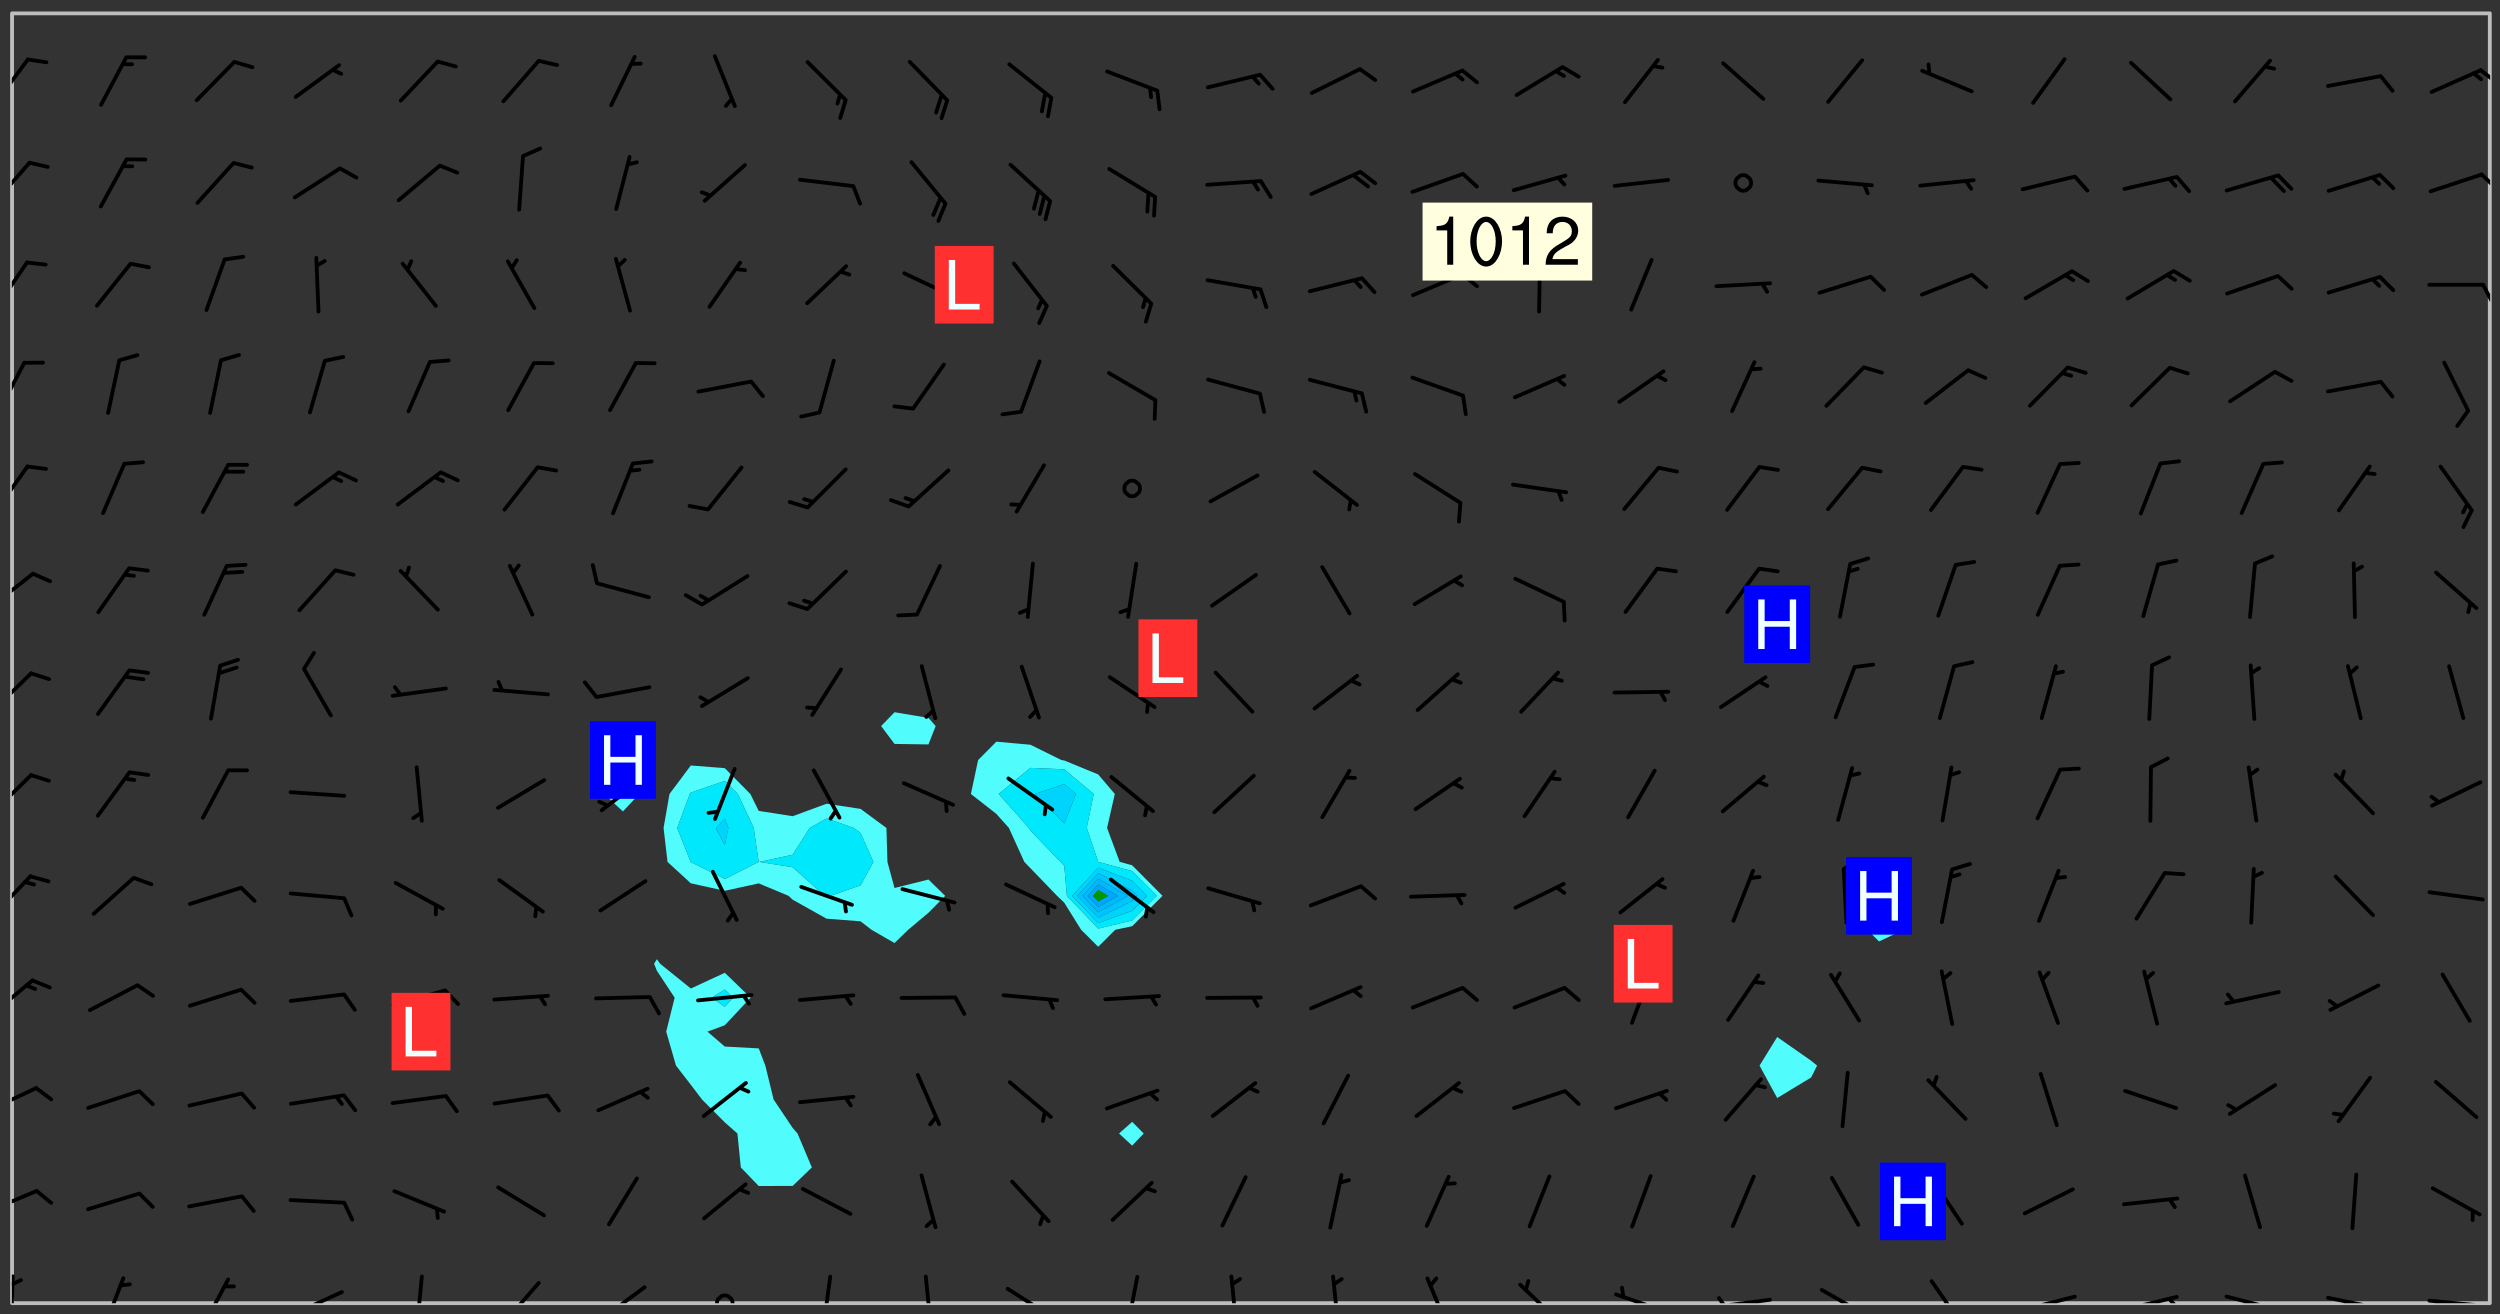 <svg xmlns="http://www.w3.org/2000/svg" role="img" xmlns:xlink="http://www.w3.org/1999/xlink" viewBox="142.45 309.95 326.84 171.84"><rect x="142.45" y="309.95" width="326.84" height="171.84" fill="#333333" stroke="none"/><defs><clipPath id="a"><path d="M144 311.672h1v168.656h-1zm0 0"/></clipPath><clipPath id="b"><path d="M144 311.672h324v168.656H144zm0 0"/></clipPath><clipPath id="c"><path d="M467 311.672h1v168.656h-1zm0 0"/></clipPath><clipPath id="d"><path d="M144 476h1v4.328h-1zm0 0"/></clipPath><clipPath id="e"><path d="M144 477h2v2h-2zm0 0"/></clipPath><clipPath id="f"><path d="M155 476h4v4.328h-4zm0 0"/></clipPath><clipPath id="g"><path d="M168 476h5v4.328h-5zm0 0"/></clipPath><clipPath id="h"><path d="M180 478h8v2.328h-8zm0 0"/></clipPath><clipPath id="i"><path d="M196 476h2v4.328h-2zm0 0"/></clipPath><clipPath id="j"><path d="M208 477h6v3.328h-6zm0 0"/></clipPath><clipPath id="k"><path d="M220 477h7v3.328h-7zm0 0"/></clipPath><clipPath id="l"><path d="M235 479h4v1.328h-4zm0 0"/></clipPath><clipPath id="m"><path d="M249 476h3v4.328h-3zm0 0"/></clipPath><clipPath id="n"><path d="M263 476h2v4.328h-2zm0 0"/></clipPath><clipPath id="o"><path d="M273 478h8v2.328h-8zm0 0"/></clipPath><clipPath id="p"><path d="M289 476h3v4.328h-3zm0 0"/></clipPath><clipPath id="q"><path d="M303 476h2v4.328h-2zm0 0"/></clipPath><clipPath id="r"><path d="M316 476h2v4.328h-2zm0 0"/></clipPath><clipPath id="s"><path d="M328 476h5v4.328h-5zm0 0"/></clipPath><clipPath id="t"><path d="M340 477h7v3.328h-7zm0 0"/></clipPath><clipPath id="u"><path d="M353 478h8v2.328h-8zm0 0"/></clipPath><clipPath id="v"><path d="M366 479h9v1.328h-9zm0 0"/></clipPath><clipPath id="w"><path d="M366 479h3v1.328h-3zm0 0"/></clipPath><clipPath id="x"><path d="M380 478h7v2.328h-7zm0 0"/></clipPath><clipPath id="y"><path d="M394 477h6v3.328h-6zm0 0"/></clipPath><clipPath id="z"><path d="M406 479h8v1.328h-8zm0 0"/></clipPath><clipPath id="A"><path d="M419 479h9v1.328h-9zm0 0"/></clipPath><clipPath id="B"><path d="M425 479h3v1.328h-3zm0 0"/></clipPath><clipPath id="C"><path d="M433 479h8v1.328h-8zm0 0"/></clipPath><clipPath id="D"><path d="M446 479h8v1.328h-8zm0 0"/></clipPath><clipPath id="E"><path d="M459 479h9v1.328h-9zm0 0"/></clipPath><clipPath id="F"><path d="M144 465h4v4h-4zm0 0"/></clipPath><clipPath id="G"><path d="M144 451h4v5h-4zm0 0"/></clipPath><clipPath id="H"><path d="M144 437h3v6h-3zm0 0"/></clipPath><clipPath id="I"><path d="M144 424h3v6h-3zm0 0"/></clipPath><clipPath id="J"><path d="M144 411h3v6h-3zm0 0"/></clipPath><clipPath id="K"><path d="M144 397h3v7h-3zm0 0"/></clipPath><clipPath id="L"><path d="M144 384h4v6h-4zm0 0"/></clipPath><clipPath id="M"><path d="M144 370h3v7h-3zm0 0"/></clipPath><clipPath id="N"><path d="M144 357h2v7h-2zm0 0"/></clipPath><clipPath id="O"><path d="M144 344h3v7h-3zm0 0"/></clipPath><clipPath id="P"><path d="M466 346h2v4h-2zm0 0"/></clipPath><clipPath id="Q"><path d="M144 330h3v7h-3zm0 0"/></clipPath><clipPath id="R"><path d="M466 332h2v3h-2zm0 0"/></clipPath><clipPath id="S"><path d="M144 317h3v7h-3zm0 0"/></clipPath><clipPath id="T"><path d="M466 318h2v3h-2zm0 0"/></clipPath><g id="U" clip-path="url(#clip1)"><path fill="#fff" fill-opacity="0" fill-rule="evenodd" d="M0 0h1000v1000H0zm0 0"/><path fill="#d3d3d3" fill-opacity="0" fill-rule="evenodd" d="M162.152 355.867l-.234.293.059.234.117.172.176.234.293.348.113.059.117-.172.059-.234.176-.176.465-.176h.699l.234.293.289.816.059.176.176.23.352.234.699.699.172.176.234.348.234.41.289.582.41.465.23.234.234.176.117.23.176.293.172 1.164v.234l.059.289.059.117.117.117.348.41.117.172.176.176.176.234.117.172.172.352.059.234.234.406.234-.059-.176.176-.059.93h-.582l-.234-.113-.348.113-.117.117-.059.293-.059.176-.117.172-.465.293-.059.234-.059.113v.645l.059.172v.41l.059.059v.406l.059.406.117.176.059.059.23.641-.059.293v.699l-.059.582v.234l-.059.23-.055.352v1.922l.055.117h.426l-.367.117-.023.352.891 1.168 1.742.539 1.34.359v.539l.09.809.535.715 1.52.27.891-.086.09 1.164.535.18 1.16-.18 2.055-.984 1.16-.363 1.879-.176 1.695-.18-.18.719-1.516.086-1.25.09-.805.27-1.074.809.27.719.535.898-.18.625-.266.809.266 1.078.625.898.805.18 1.25-.18-.266.723.098.504.055.293v.172l.059.293v.406l.176.117.352.117h.406l.293-.176.113-.117.059-.117.117-.23.059-.176.352-.465.23-.176.176-.059.176.059.059.176.117.988.055.469.059.172.117.234.176.059.816.059h.289l.117.234.059.406.059.352v1.105l.117.293.117.348.289.699.176.352.582.754.352.176.172.059.469.234.641.465.348.234.293.176.293.055.23.062.816.348.293.176.113.172.352.352.117.176.523.641v.289l.059.352v.348l.059.352.059.289.117.059.172.059h.176l.582.234.176.117.176.289.176.234.113.234.293.23.117.117v.41l.059.055.289.234.234.117.059.117.117.172.059.117.23.234.059.176.234.059.117.059-.117.113-.059.117v.117l-.117.293-.117.289v.582l.176.117.117.059.059.117.117.117.113.059.176.348.059.352.059.406v.176l-.059.176-.117.699v.172l.117.176.293.293h.406l.176.117.117.172.117.293v.234h-.527l-.23-.234h-.234l-.176.059-.059.699.059.348.117.176.176.41.117.23.289.469.176.055h.523l.234.059.758.641.059.293v.234l.059.059.23.348v.352l-.117.172v.293l.293.289.293.176.172.059.293.176.293.117.582.406.289.234.293.176.219.16.016.012.23.176.641.523.176.234.117.176.176.176.113.172v.641l.117.176.469.117.582.117.234.059.23.113.293.117.113.059.586.352.289.172.176.062.176.055.176.059.699.352.289.176.234.055.289.176.234.117.641.406.293.117.172.059.234.059.41.059.23.059.234.117.059.172-.41.176.469.059.059.293.113.234.176.055.234.059.176.059.406.117.641.234.117.172.059.234v.176l-.059.117-.059.406.234.234.117.059.348.117.641.23.176.117.289.117.176.176.234.465.582 1.105.176.176.348.176.176.117.352.117 1.047.523.234.059.465.113.293.059.465.176.758.582.234.234.348.465.176.176.289.234.816.699.293.176.289.289.293.176.293.289.695.641.176.176.293.234.289.234.469.289.641.582.348.234.234.293.348.348.352.465.934.992.348.406.117.176.234.059.113.117.645.176.23.113.234.059.293.176.23.117.934.699.406.406.234.176.406.176.234.117.816.348.348.234.234.117.293.289.23.117.758.352.352.172.23.059.293.117.234.059.871.176h.816l.469.23.172.059.875.699.465.117.293.059.176.059.23.059.469.059.348.059.352.059.406.059h.293l.172.059v.23l.176.176h.293l.348.059.352.059.699.117h.641l.465-.234.293-.176.172-.117.41-.172.289-.176.934-.465.469-.293.523-.293.465-.172.465-.176 1.051-.465.289-.117.41-.117.289-.117.527-.176 1.516-.699.582-.348.289-.059.293-.059.348-.117.875-.23.352-.117h.113l.234-.059.875-.234.234-.059h.812l.352-.059.816-.117.172-.059.352-.055.293-.059.23-.059.816-.176.176-.059h.348l.234-.059.465-.117.758-.172.234-.059h.348l.41-.117.289-.059 1.285-.059h.289l.41-.059.23-.059h.176l.875-.117h.406l.41-.117h.348l.352-.113.871-.059h1.75l1.047.289.41.117.289.117.352.117.289.117 1.051.172.289.059h.293l.293.059.172.059.41.059.172.059.117.059h.117l.117.059.352.059h.113l.41.066 1.922.395 1.926.395 1.52.449 1.695.719 2.145.805 1.605-.719 1.43-.805 1.16-1.078 1.25-.449 3.035-.719 1.875-.359 2.145-1.348 2.234-1.254 2.5-1.258 1.695-.449 1.785-.18 1.16-.27.625.539 1.34-.27.715-.988.984-1.344.445-.18.805-.359 1.875-.539 1.785-.449 1.25-.27 1.16-.09 1.699-.09 1.961-.27 1.25-.09h.539l.625-.09h.891l2.145-.18 2.41-.18 2.59-.09 1.695.18 1.609.09 1.43.359 1.16.719 1.875.988 1.16 1.527.266.715.629.09.355.898.535.539.535 1.527 1.074.359h.535l-.805.535.09 1.707.715 2.695.891.805.895.988.715 1.258 1.785.539 1.52-.18.355 1.344 1.609-.805.98-.539.27.27.316-.215.219-.145.801.449.449-.359h.355l.535-.27.539-.719.535-.27.625-.988 1.16.449.84.371 1.395.617 1.695-.18h1.605l1.785.09.18-1.707.535-1.344.805.27.492.848.402.406-.09.539v.359l.715.449.711-.27h1.43l.359.988.445 1.258.715 1.344 1.25.629 1.695.629.715-.18.18-.539.98-.09.449.359.086 1.258-.266.629-.535.18v.539l.715.984.266.539.984.988.801 1.078-.266.359-.09.898-.625 2.332-.355 2.066-.09 1.793-.18.719-.09.539v1.438l-.98 1.883-.359 1.707-.535.898-.805 1.168-.266.539 2.055 1.254.086.359-.355.539-.09-.18v.809l.09 1.438-.445.715-1.074.094-.266.715.535.898.805.719 1.16.809 1.34.27.445.359-.355.449-1.789-.09-1.25-.449-.715-.719-.625-.09-.176 3.59-.188 1.309h89.359V311.703h-55.27v49.082l.762.125 3.289.543 2.023 2.836v2.754l2.352.332 2.348.332h4.051l-1.379 4.16-2.023.707-2.023.703-.543.344-2.594 1.617-.188.117-2.023-2.078-.73-2.742-2.672-2.078-1.375-3.5-.066-.082-1.957-2.672 2.75-1.418v-49.082H294.422v91.414l.117.031.133.012.074.074.105.047.09.059.086.059.09.059.297.297.059.09.031.117.027.117.016.137-.031.117-.059.09-.059.086-.043.105-.047.102-.027.121v.145l.176.27.148.148.074.086.074.074.043.105.062.09.059.086.043.105.059.09.047.102.043.105.059.086.117.18.074.074.062.086.059.09.043.105.059.09.059.086.062.09.059.09.043.102.117.18.074.074.059.086.074.074.09.059.105.047h.148l.133-.016.133.016.102-.047.074-.074.047-.102-.016-.133v-.148l-.047-.105-.027-.117-.047-.102-.027-.121-.043-.102-.062-.09-.043-.102-.043-.105-.031-.117-.016-.133-.012-.137.086-.059.059-.086.121-.031.043.105.016.133v.117l.059.102.059.09.09.059.148.148.059.09.043.105-.012.102.086.059.105.047.086.059.09.059.074.074-.117.027-.105.047-.086.059-.074.074-.059.09-.062.086-.027.121-.047.102-.043.105-.031.117-.012.133-.016.133v.148l.027.117.047.105.043.102.059.09.074.074.09.059.074.074.09.059.059.09.043.105.047.102.117.031.133.016h.148l.117-.031.105.043.043.105.047.102.027.121L299.5 410l.027.117.031.121.027.117.105.043.102.047.133-.016.148.148.062.086.074.074.07.074.09.062.105.043.102.043.117.031.137.016.117-.031.074-.074.027-.117-.012-.133-.031-.121-.027-.117.043-.105h.117l.09.062.117.027h.148l.133.016h.148l.133.016.133-.016h.148l.133-.016.133-.012.137.012.117-.027.133-.016.191-.059-.059.176-.016.133-.027.121-.016.133-.059.086-.133.016-.105.047-.105.043-.117.031-.117.027-.266.031h-.148l-.133.016-.074.074.059.086.148.148.117.18.074.07.09.062.09.059.086.059.09.059.102.043.105.062.105.043.086.059.105.047.102.043.18.117.059.09-.043.102-.047.105.016.133.223.223.059.09.043.102.031.121.043.102.016.133.031.117.012.137.031.117.148.148.102.043.105.043.117.031.133.016.137.016h.117l.117-.031.09-.059.043-.105.047-.102.043-.105.031-.117.012-.133v-.148l-.012-.133-.016-.133-.031-.117-.043-.105-.047-.105-.043-.102-.043-.105-.016-.133.016-.133.027-.117.031-.117.027-.121.047-.102.09-.059.086-.062.074-.074.09-.059.223-.223.059-.086.074-.074.117-.18.059-.086v-.148l-.074-.074-.102-.047-.105-.043-.102-.043-.059-.09-.047-.105-.027-.117.09-.059.117-.031.102-.043.18-.117.148-.148.012-.133-.012-.105-.09-.059-.133.016h-.148l-.133.016-.133-.016-.121-.031-.086-.059-.074-.074-.059-.09-.062-.086-.117-.18-.059-.086.031-.121.086-.059.121-.031.059-.086v-.121l-.031-.117-.059-.09-.059-.086-.047-.105-.027-.117-.016-.133.059-.09.074-.074.09-.059.117-.18.074-.074.059-.086.148-.148.121-.031.133-.016.133.016.074.074.043.105.016.133-.031.117-.117.031-.133.012-.148.148-.043.105-.047.102-.027.121-.031.117v.148l.031.117.043.105.059.09.074.07.074.074.117.031.121.027.117-.027.133-.016h.117l.09.059.074.074.047.105.059.086.102.047.133.016.105.043.086.059-.012.105-.074.074-.18.117-.059.09-.09.059-.07.074-.074.074-.062.09-.027.117-.016.133.016.133-.016.133v.148l.016.133.027.117.031.121.074.074.09.059.086.059.09.059.117.031v.086l-.102.047-.09.059-.266.031-.117.027h-.148l-.105.043-.102.047-.059.09-.062.234-.012.133-.031.121-.016.133v.293l-.012.133.012.137.016.133.133.016.133.012.121.031.086.059.074.074.047.105.043.102.016.133v.445l-.016.133v.445l.031.266.027.117.016.133.031.117.086.211.031.266v.148l-.031.117-.027.117-.031.121-.027.117-.031.117-.031.121-.012.133-.016.133.09.059.117-.031.102.016.047.105-.031.266v.441l-.043.105-.047.105-.043.102-.043.105-.059.086-.031.121-.043.117-.031.117-.016.133.016.133.059.09.105.047.086.059.059.086-.012.137-.031.117-.043.102v.445l-.016.133v.148l-.031.117-.043.105-.027.117-.047.105-.043.102-.031.121-.027.117-.031.133-.031.117-.027.117-.043.105-.031.117-.031.121-.012.133-.016.133v.297l.027.117v.148l.047.398.027.117.059.09.121.031h.148l.133-.016.059.09v.117l-.059.09-.09.059-.102.043-.105.047-.09.059-.086.059-.137.016-.117-.031-.133-.016-.102.047-.062.086-.012.137-.016.133-.031.117-.027.117-.016.133-.031.121v.297l.016.133.031.117v.148l.012.133v.148l-.027.117-.047.102-.027.121-.031.117-.059.09-.074.074-.102.043-.105.047-.117.027-.121.031-.102-.047.059-.086.105-.047.027-.117.031-.117.027-.121.031-.117v-.148l.016-.133-.031-.117-.043-.105-.105.016-.074.074-.102.043-.09.062-.074.074-.043.102-.016.133-.031.117L304.25 426l-.031.117-.027.117-.031.121-.027.117-.031.117-.043.105-.09.059h-.09l-.117-.031-.031-.086.016-.137-.031-.117v-.148l-.012-.133v-.148l-.062-.234-.027-.121-.043-.102-.047-.105-.059-.086-.059-.09-.043-.105-.062-.086-.148-.148-.07-.074-.105-.047-.105-.043-.102-.043-.297-.297-.09-.074-.086-.059-.105-.043-.09-.062-.086-.059-.105-.043-.09-.059-.086-.062-.074-.07-.105-.047-.086-.059-.105-.043-.09-.062-.102-.043-.105-.043-.086-.059-.105-.047-.105-.043-.102-.047-.09-.059-.102-.043-.105-.043-.09-.062-.117-.027-.133-.016-.133.016H299.75l-.133.016-.117-.031-.09-.059-.074-.074-.09-.059-.102-.047h-.148l-.121-.027-.102-.043-.074-.074-.117-.18-.09-.059-.102-.043-.09-.062-.105-.043-.09-.059-.086-.059-.105-.047-.059-.086-.059-.09-.043-.105-.047-.102-.074-.074-.086-.059-.074-.074-.09-.059-.223-.223-.043-.105-.031-.266.105-.043h.145l.105.043.074.074.09.059.086.059.105.047.09.059.148.148.07.074.148.148.062.086.074.074.086.059.074.074.09.062.09.059.086.059.27.176.102.047.105.043.102.043.047-.074.059-.086.074-.074.07-.074.105.043.074.074.059.09.043.102.047.105.043.105.121.027.117-.027.074-.09.043-.105.059-.09.074-.074.105-.043.117-.027.133.012.09.059.148.148.059.09.043.105.047.102.043.105.043.102.105.047.105.043.133.016.086-.059.059-.09.074-.074.105-.043.117.027.105.047.102.043.105.043.102.047.18.117v.117l-.016.133.016.133.016.137.059.086.102.047.121.027.117.031h.148l.117-.031.059-.09.18-.117.059-.09.074-.074.059-.086.117-.18.18-.117.117.031.09.059.043.074-.016.133v.117l.09.059h.148l.133-.016.133-.012.266-.031.105-.043.117-.031.121-.027.074-.074.07-.074.062-.09-.016-.105-.047-.102-.102-.043-.105-.016-.117.027-.266.031h-.148l-.074-.074-.09-.059-.117-.031-.117-.027-.133-.016h-.148l-.133.016h-.297l-.105-.047-.148-.148-.043-.102-.059-.09.223-.223.086-.059.105-.043.117-.031.133-.016.133.016.137.016.102.043.133-.012.09-.062.102-.043.062-.09-.047-.102-.09-.059-.117-.031-.102-.043-.059-.09-.062-.09v-.117l.016-.133.105-.047.074-.07v-.121l-.09-.059-.031-.117.09-.059.074-.074.043-.105.059-.09.047-.102.016-.133v-.148l-.047-.105-.043-.102-.09-.059-.133-.016-.102-.043-.137-.016-.117-.031h-.445l-.133-.016-.133-.012-.133-.016-.117-.031h-.148l-.133-.016-.133-.012-.266-.031-.121-.043-.086-.059-.074-.074v-.148l.012-.133.105-.047.102-.043.133-.016h.152l.133-.016h.293l.121.031.102.043.09.059.234.062.121-.047.09-.059.102-.043.133-.016.105.043.102.047.133.012.121-.027h.145l.121-.031.117-.027.105-.047.074-.074.086-.059.148-.148.059-.086.047-.105.027-.117.016-.105-.102-.043-.09-.059-.117-.031-.105-.043-.09-.062-.074-.086-.074-.074-.102-.043-.105-.047-.102-.043-.059-.09-.047-.102-.086-.211-.062-.086-.059-.09-.074-.074-.086-.059h-.27l-.117.031-.09.059-.102.043-.133.016-.105-.016-.027-.117-.062-.09-.117-.031-.102-.043-.148-.148-.031-.117-.016-.105.074-.074.18-.117.117-.027.117-.031.137.016.102.043.105.043.102.047.105.043.117.031.133.016.117.027.133.016.105-.016.09-.059-.074-.074-.105-.043-.074-.074-.074-.09-.148-.148-.086-.059-.09-.059-.074-.074-.09-.059-.102-.047-.121-.027-.102-.047-.105-.043-.117-.031-.102-.043-.121-.031h-.148l-.117.031-.105.043-.086.062-.18.117-.086.059-.09.059-.105.047-.086.059-.105.043-.102.043-.105.047-.074.074-.059.09-.059.086-.047.105-.059.086-.074.074-.133-.012-.117-.031h-.117l-.074.074-.09.059-.074.074-.09.059-.086.059-.105.047-.102.043-.137.016-.102-.043-.148-.148-.105-.047h-.086l-.105.047-.102.043-.121.031-.117-.031-.074-.074v-.117l.031-.121.074-.07.059-.09.074-.074.117-.031.105-.043h.293l.133-.016.137-.016.102-.043.09-.059.102-.047.09-.059.133-.012.09.059.133.012.09-.059.086-.059.105-.043.09-.059.086-.062.09-.059.148-.148.059-.086.059-.09.105-.043.133-.016.117.027.121.031.059-.059.059-.09.031-.266.027-.117.105.012.133.016.102-.043.09-.059.059-.09.074-.074.059-.09.047-.102.012-.133-.012-.133-.047-.105-.148-.148-.059-.09-.059-.086-.043-.105v-.445l.016-.133v-.148l.012-.133-.059-.059-.09.059-.102-.043-.18-.117-.086-.059-.062-.09-.059-.09-.074-.074-.086-.059-.121.031-.102.012-.105.047-.086.059-.105.043-.148.148-.09.059-.086.059-.09.062-.105.043-.133.016v-.121l.105-.043.117-.031.074-.07.043-.105v-.148l-.027-.117-.148-.148-.133-.016h-.148l-.117.031-.105.043-.102.043-.09.062-.117.027-.074-.074.012-.133-.043-.102-.043-.105-.09-.059-.117.027-.121.031-.117.031-.102.043-.121.031-.102.043-.105.043-.09.059-.102.016v-.117l.016-.133-.059-.09-.074.043-.148.148-.059.09-.074.074-.047.105-.043.102-.074.074-.059.09-.074.074-.059.086-.074.074-.09.062-.074.07-.074.074-.102.016-.133.016-.105-.043v-.121l.148-.148.043-.102.059-.09.047-.102.043-.105.059-.09.031-.117.043-.102.031-.121.027-.117.047-.105.043-.102.043-.105.074-.07.09-.062.09-.059.102-.043h.297l.266-.031.105-.043-.074-.074-.117-.031-.105-.043-.09-.059-.102-.047-.09-.059-.102-.043-.105-.043-.09-.062-.086-.059-.105-.043-.102-.043-.121-.031-.117-.031-.102-.043L297.5 410.25l-.102-.043-.09-.059-.043-.105-.016-.133.102-.043.133-.016.137.016.133-.016.102-.043.059-.09.016-.105-.09-.059-.074-.074-.102-.043-.09-.059-.148-.148-.043-.105-.016-.133v-.293l-.059-.09-.09-.059-.074-.074-.043-.105-.031-.117-.059-.09-.074-.074-.117-.027-.074-.074-.09-.059-.09-.062-.086-.059-.074-.074-.059-.086-.047-.105-.086-.059-.148-.148-.195-.059-.133.016-.102.043-.074.074-.047.102-.043.105-.059.09-.059.086-.297.297-.09.059h-.086l-.062-.086-.043-.105.031-.117.059-.09.027-.117-.012-.133-.09-.062-.105.047-.117.027-.117.031-.27.176-.102.047-.117.027-.105.047-.09.059-.102.043-.059-.086-.047-.105.016-.133.047-.105.07-.074.074-.07.059-.09v-.148l-.043-.105h-.238l-.102.047-.031.117-.027.117-.031.121-.074.043-.133.016-.074-.047-.043-.102-.043-.105-.047-.102-.043-.105-.121.031-.102.043-.133.016-.117.031-.105.043-.09.059-.102.047-.121.027-.133.016-.102-.043-.059-.09-.047-.105-.043-.102-.043-.105v-.117l.059-.09.086-.059.18-.117.102-.047.105-.043.105-.059.102-.043.09-.062.102-.043.105-.059.102-.047.09-.059.105-.043.102-.043.09-.062.102-.043.137-.016.117.031.102.043.121.031.102.043.105.047.102.043.105.043.102.047.105.043.102.043.105.047.086.059.105.043.117.031.105.043.102.047.09.059.105.043.102.043.105.047.117.027.102.047.121.027h.148l.086-.059.016-.102.059-.09-.027-.117-.074-.074-.117-.18-.074-.074-.09-.074-.18-.117-.086-.059-.105-.043-.102-.047-.27-.176-.059-.09-.074-.074-.059-.09-.043-.102-.031-.117-.016-.137v-.562l-.012-.133-.016-.133-.031-.117-.016-.133-.012-.133-.031-.121-.223-.223-.059-.086-.016-.105.031-.117.133-.016v-91.414H172.992v1.453l-.059.234-.352 1.051-.172.523-.117.348-.176.41-.117.172-.234.293-.23.059h-.352l-.117.059-.23.406v.293l.117.176.23.23.117.234.641.758.293.465.176.234.23.352.234.348.641.816.176.465.172.41.117.695.176.469.117 1.398.059.465v.875l.117 1.047v4.781l-.059.465-.352 1.281-.176.523-.113.41-.352.93L172.934 336l-.234.582-.117.176-.172.348-.176.406-.352.816-.059.293-.113.293-.117.289-.059.176-.117.875-.059.406-.059.117-.059.176-.059.172-.23.527-.117.172v.234l-.117.234-.059.172-.176.586v.289l-.059.176v.293l-.059.113-.059.527v.172l-.055.234v2.621l-.176.816-.117.176-.176.234-.117.172-.113.234-.586.934-.23.289-.293.465-.176.234-.289.352-.352.699-.113.23-.176.41-.176.23-.406.527-.816.699-.293.172-.289.234-.176.117-.176.176-.523.406-.527.176-.172.176-.234.055-.641.176h-.758m12.211 31.023l-1.074.449.359.895 1.25-.715.445-.539-.98-.09"/><path fill="#d3d3d3" fill-opacity="0" fill-rule="evenodd" d="M201.508 416.598h-.895l.449.629.98.359.805-.09.445-.988-.176.09-.715-.355-.895.355m154.621 59.07l-.059-.523v-.293l.113-.293.059-.23.469-.469h.113l.117-.113.117-.059h.176l.234-.059h.348l.234.059.117.059.23.172.059.176.117.582v.293l-.117.176-.172.289-.176.176-.527.523-.23.234-.117.059h-.176l-.117-.059-.406-.293-.176-.117-.117-.059-.059-.113-.055-.117m6.641-10.957l-.059-.172v-1.109l.059-.172.176-.059.172-.059h.176l.234-.059.117.059.059.699-.059.172-.117.176-.117.059-.234.523-.113.059h-.234l-.059-.117m9.613-14.391l-.117-.176v-.699l.293-.875.117-.172.176-.352.113-.23.117-.293.352-.758.117-.23.172-.234h.176l.117-.059h.641l.117.059.234.234.172.113.352.293.117.117.113.176v.113l.117.059.117.117v.699l-.059.176v.23l-.059.176-.348 1.051-.117.23-.117.234-.117.059-.23.234-.641.289h-.875l-.41-.117-.641-.465"/><path fill="none" stroke="#bebebe" stroke-linecap="round" stroke-linejoin="round" stroke-miterlimit="10" stroke-width=".5" d="M467.957 311.695H144.027v168.625h323.93v-168.625"/><g clip-path="url(#a)"><path fill="#fff" fill-opacity="0" fill-rule="evenodd" d="M144 475.891v4.438h.004H144V311.672h.004H144v164.219"/></g><g clip-path="url(#b)"><path fill="#fff" fill-opacity="0" fill-rule="evenodd" d="M144.004 480.328V311.672h79.887v99.836l-2.473 2.246 2.473 2.281 2.129-2.281-2.129-2.246v-99.836h4.438v123.684l-.371.59.371.91 2.324 3.527-1.105 4.438 1.281 4.441 1.938 2.504 1.469 1.934 2.973 2.984 1.648 1.453.445 4.438 2.344 2.43 4.438-.016 2.508-2.414-1.875-4.438-.633-.723-2.492-3.715-1.082-4.438-.863-2.25-4.438-.238-2.27-1.953 2.27-.836 3.375-3.602-3.375-3.254-4.441 2.059-4.016-3.242-.422-.59v-123.684h4.438v98.352l-2.789 3.73-.773 4.438.516 4.438 3.047 2.797 4.441.98 4.438-.969 3.914 1.633.523.5 4.438 2.484 4.438.34 1.438 1.113 3.004 1.73 1.781-1.73 2.656-2.23 2.184-2.207-2.184-2.137-4.438 1.109-.926-3.414-.133-4.438-3.383-2.492-4.438-.672-4.438 1.629-4.438-.691-1.094-2.211-3.344-3.379-4.441-.352v-98.352h26.633v91.391l-1.754 1.812 1.754 2.332 4.438.066.938-2.398-.938-1.07-4.438-.742v-91.391h13.312v95.242l-2.383 2.402-.945 4.438 3.328 2.602 1.645 1.836 2.012 4.438.785.812 3.5 3.629.938.895 2.207 3.543 2.23 2.223 2.227-2.223 2.211-.469v25.574l-1.715 1.523 1.715 1.59 1.508-1.59-1.508-1.523v-25.574l3.973-3.969-3.973-3.996-1.629-.445-1.648-4.438 1.012-4.438-2.172-2.555-4.438-1.824-.375-.059-4.062-2.004-4.441-.398v-95.242h102.082v133.852l-2.305 3.738 2.305 4.238 4.441-2.688.777-1.551-.777-.633-4.441-3.105V311.672h13.316v118.012l-1.527 1.824 1.527 1.523 3.215-1.523-3.215-1.824V311.672h79.887v168.656H144.004"/></g><path fill="#50fcfc" fill-rule="evenodd" d="M223.891 416.035l-2.473-2.281 2.473-2.246 2.129 2.246-2.129 2.281m4.438 20.82l-.371-.91.371-.59.422.59 4.016 3.242 4.441-2.059v2.184L235.5 440.383l1.707 1.184 1.109-1.184-1.109-1.07v-2.184l3.375 3.254-3.375 3.602-2.27.836 2.27 1.953 4.438.238.863 2.25 1.082 4.438 2.492 3.715.633.723 1.875 4.438-2.508 2.414-4.438.016-2.344-2.43-.445-4.438-1.648-1.453-2.973-2.984-1.469-1.934-1.938-2.504-1.281-4.441 1.105-4.438-2.324-3.527m1.391-14.227l-.516-4.438.773-4.438 2.789-3.73 4.441.352v1.656l-4.441 1.543-.133.18-1.648 4.438 1.758 4.438.023.023 4.441 2.207 4.426-2.23-.641-4.438-2.082-4.438-1.703-1.723V410.375l3.344 3.379 1.094 2.211 4.438.691 4.438-1.629v1.926l-2.211 1.238-2.227 3.504-4.355.934 4.355.703 4.203 3.738.234.145.496-.145 3.941-1.375 1.68-3.066-1.68-3.773-.883-.664-3.555-1.238v-1.926l4.438.672 3.383 2.492.133 4.438.926 3.414 4.438-1.109 2.184 2.137-2.184 2.207-2.656 2.23-1.781 1.73-3.004-1.73-1.438-1.113-4.438-.34-4.438-2.484-.523-.5-3.914-1.633-4.438.969-4.441-.98-3.047-2.797"/><path fill="#00e8fc" fill-rule="evenodd" d="M232.742 422.629l-1.758-4.438 1.648-4.438.133-.18 4.441-1.543v4.945l-1.164 1.215 1.164 2.27.469-2.27-.469-1.215v-4.945l1.703 1.723 2.082 4.438.641 4.438-4.426 2.23-4.441-2.207-.023-.023m4.465 18.938L235.5 440.383l1.707-1.07 1.109 1.07-1.109 1.184"/><path fill="#00d4fc" fill-rule="evenodd" d="M237.207 420.461l-1.164-2.27 1.164-1.215.469 1.215-.469 2.27"/><path fill="#00e8fc" fill-rule="evenodd" d="M246.082 423.332l-4.355-.703 4.355-.934 2.227-3.504 2.211-1.238 3.555 1.238.883.664 1.68 3.773-1.68 3.066-3.941 1.375-.496.145-.234-.145-4.203-3.738"/><path fill="#50fcfc" fill-rule="evenodd" d="M259.398 407.207l-1.754-2.332 1.754-1.812 4.438.742.938 1.07-.938 2.398-4.438-.066m13.312 9.148l-3.328-2.602.945-4.438 2.383-2.402 4.441.398v3.031l-4.137 3.41 3.953 4.438.184.332 3.941 4.105.496.512.344 3.93 4.094 4.277 4.438-1.066 3.215-3.211-3.215-3.234-4.434-1.207-.004-.008-1.504-4.43.91-4.438-3.844-3.223-4.438-.188v-3.031l4.062 2.004.375.059 4.438 1.824 2.172 2.555-1.012 4.438 1.648 4.438 1.629.445 3.973 3.996-3.973 3.969-2.211.469-2.227 2.223-2.23-2.223-2.207-3.543-.938-.895-3.5-3.629-.785-.812-2.012-4.438-1.645-1.836"/><path fill="#00e8fc" fill-rule="evenodd" d="M276.969 418.191l-3.953-4.438 4.137-3.41 4.438.188v1.934l-3.859 1.289 3.859 3.836 1.535-3.836-1.535-1.289v-1.934l3.844 3.223-.91 4.438 1.504 4.43v.746l-3.414 3.703 3.414 3.566 4.438-1.621 1.949-1.945-1.949-1.965-4.438-1.738v-.746l.004.008 4.434 1.207 3.215 3.234-3.215 3.211-4.438 1.066-4.094-4.277-.344-3.93-.496-.512-3.941-4.105-.184-.332"/><path fill="#00d4fc" fill-rule="evenodd" d="M281.59 417.59l-3.859-3.836 3.859-1.289 1.535 1.289-1.535 3.836m4.438 13.047l-3.414-3.566 3.414-3.703v.734l-2.738 2.969 2.738 2.859 4.438-2.176.688-.684-.688-.691-4.438-2.277v-.734l4.438 1.738 1.949 1.965-1.949 1.945-4.438 1.621"/><path fill="#00c4fc" fill-rule="evenodd" d="M286.027 429.93l-2.738-2.859 2.738-2.969v.734l-2.059 2.234 2.059 2.148 3.855-2.148-3.855-2.234v-.734l4.438 2.277.688.691-.688.684-4.438 2.176"/><path fill="#00b8fc" fill-rule="evenodd" d="M286.027 429.219l-2.059-2.148 2.059-2.234v.738l-1.379 1.496 1.379 1.438 2.586-1.438-2.586-1.496v-.738l3.855 2.234-3.855 2.148"/><path fill="#00a8fc" fill-rule="evenodd" d="M286.027 428.508l-1.379-1.438 1.379-1.496v.734l-.699.762.699.73 1.312-.73-1.312-.762v-.734l2.586 1.496-2.586 1.438"/><path fill="#009800" fill-rule="evenodd" d="M286.027 427.801l-.699-.73.699-.762v.738l-.023.023.023.02.039-.02-.039-.023v-.738l1.312.762-1.312.73"/><path fill="#00ac00" fill-rule="evenodd" d="M286.027 427.09l-.023-.02.023-.023.039.023-.039.02"/><path fill="#50fcfc" fill-rule="evenodd" d="M290.465 459.727l-1.715-1.59 1.715-1.523 1.508 1.523-1.508 1.59M374.793 453.5l-2.305-4.238 2.305-3.738 4.441 3.105.777.633-.777 1.551-4.441 2.688m13.316-20.469l-1.527-1.523 1.527-1.824 3.215 1.824-3.215 1.523"/><g clip-path="url(#c)"><path fill="#fff" fill-opacity="0" fill-rule="evenodd" d="M467.996 480.328H468V311.672h-.004H468v168.656h-.004"/></g><g clip-path="url(#d)"><path fill="none" stroke="#000" stroke-linecap="round" stroke-linejoin="round" stroke-miterlimit="10" stroke-width=".5" d="M144.121 476.816l-.242 7.023"/></g><g clip-path="url(#e)"><path fill="none" stroke="#000" stroke-linecap="round" stroke-linejoin="round" stroke-miterlimit="10" stroke-width=".5" d="M144.086 477.84l1.102-.539"/></g><g clip-path="url(#f)"><path fill="none" stroke="#000" stroke-linecap="round" stroke-linejoin="round" stroke-miterlimit="10" stroke-width=".5" d="M158.578 477.051l-2.527 6.555"/></g><path fill="none" stroke="#000" stroke-linecap="round" stroke-linejoin="round" stroke-miterlimit="10" stroke-width=".5" d="M158.211 478.004l1.219-.148"/><g clip-path="url(#g)"><path fill="none" stroke="#000" stroke-linecap="round" stroke-linejoin="round" stroke-miterlimit="10" stroke-width=".5" d="M172.277 477.227l-3.297 6.203"/></g><path fill="none" stroke="#000" stroke-linecap="round" stroke-linejoin="round" stroke-miterlimit="10" stroke-width=".5" d="M171.801 478.129h1.227"/><g clip-path="url(#h)"><path fill="none" stroke="#000" stroke-linecap="round" stroke-linejoin="round" stroke-miterlimit="10" stroke-width=".5" d="M187.145 478.871l-6.398 2.914"/></g><g clip-path="url(#i)"><path fill="none" stroke="#000" stroke-linecap="round" stroke-linejoin="round" stroke-miterlimit="10" stroke-width=".5" d="M196.918 483.824l.688-6.992"/></g><g clip-path="url(#j)"><path fill="none" stroke="#000" stroke-linecap="round" stroke-linejoin="round" stroke-miterlimit="10" stroke-width=".5" d="M208.27 482.98l4.613-5.305"/></g><g clip-path="url(#k)"><path fill="none" stroke="#000" stroke-linecap="round" stroke-linejoin="round" stroke-miterlimit="10" stroke-width=".5" d="M221.062 482.414l5.656-4.172"/></g><g clip-path="url(#l)"><path fill="none" stroke="#000" stroke-linecap="round" stroke-linejoin="round" stroke-miterlimit="10" stroke-width=".5" d="M238.227 480.328l-.02-.199-.059-.191-.094-.176-.457-.379-.191-.059-.199-.02-.199.02-.195.059-.457.379-.094.176-.059.191-.02.199.02.199.059.191.094.18.457.375.195.059.199.02.199-.02.191-.059.457-.375.094-.18.059-.191.02-.199"/></g><g clip-path="url(#m)"><path fill="none" stroke="#000" stroke-linecap="round" stroke-linejoin="round" stroke-miterlimit="10" stroke-width=".5" d="M250.047 483.809l.949-6.961"/></g><g clip-path="url(#n)"><path fill="none" stroke="#000" stroke-linecap="round" stroke-linejoin="round" stroke-miterlimit="10" stroke-width=".5" d="M264.188 483.824l-.707-6.992"/></g><g clip-path="url(#o)"><path fill="none" stroke="#000" stroke-linecap="round" stroke-linejoin="round" stroke-miterlimit="10" stroke-width=".5" d="M280.113 482.219l-5.926-3.777"/></g><g clip-path="url(#p)"><path fill="none" stroke="#000" stroke-linecap="round" stroke-linejoin="round" stroke-miterlimit="10" stroke-width=".5" d="M291.141 476.879l-1.352 6.898"/></g><g clip-path="url(#q)"><path fill="none" stroke="#000" stroke-linecap="round" stroke-linejoin="round" stroke-miterlimit="10" stroke-width=".5" d="M303.438 476.832l.688 6.992"/></g><path fill="none" stroke="#000" stroke-linecap="round" stroke-linejoin="round" stroke-miterlimit="10" stroke-width=".5" d="M303.539 477.848l1.02-.676"/><g clip-path="url(#r)"><path fill="none" stroke="#000" stroke-linecap="round" stroke-linejoin="round" stroke-miterlimit="10" stroke-width=".5" d="M316.73 476.836l.73 6.988"/></g><path fill="none" stroke="#000" stroke-linecap="round" stroke-linejoin="round" stroke-miterlimit="10" stroke-width=".5" d="M316.836 477.852l1.02-.688"/><g clip-path="url(#s)"><path fill="none" stroke="#000" stroke-linecap="round" stroke-linejoin="round" stroke-miterlimit="10" stroke-width=".5" d="M329.059 477.086l2.707 6.484"/></g><path fill="none" stroke="#000" stroke-linecap="round" stroke-linejoin="round" stroke-miterlimit="10" stroke-width=".5" d="M329.453 478.031l.777-.949"/><g clip-path="url(#t)"><path fill="none" stroke="#000" stroke-linecap="round" stroke-linejoin="round" stroke-miterlimit="10" stroke-width=".5" d="M341.188 477.898l5.078 4.859"/></g><path fill="none" stroke="#000" stroke-linecap="round" stroke-linejoin="round" stroke-miterlimit="10" stroke-width=".5" d="M341.926 478.605l.332-1.18"/><g clip-path="url(#u)"><path fill="none" stroke="#000" stroke-linecap="round" stroke-linejoin="round" stroke-miterlimit="10" stroke-width=".5" d="M353.723 479.176l6.637 2.305"/></g><path fill="none" stroke="#000" stroke-linecap="round" stroke-linejoin="round" stroke-miterlimit="10" stroke-width=".5" d="M354.688 479.512l-.188-1.211"/><g clip-path="url(#v)"><path fill="none" stroke="#000" stroke-linecap="round" stroke-linejoin="round" stroke-miterlimit="10" stroke-width=".5" d="M366.871 480.781l6.969-.906"/></g><g clip-path="url(#w)"><path fill="none" stroke="#000" stroke-linecap="round" stroke-linejoin="round" stroke-miterlimit="10" stroke-width=".5" d="M367.887 480.652l-.711-1"/></g><g clip-path="url(#x)"><path fill="none" stroke="#000" stroke-linecap="round" stroke-linejoin="round" stroke-miterlimit="10" stroke-width=".5" d="M380.617 478.59l6.105 3.48"/></g><g clip-path="url(#y)"><path fill="none" stroke="#000" stroke-linecap="round" stroke-linejoin="round" stroke-miterlimit="10" stroke-width=".5" d="M394.98 477.445l4.012 5.77"/></g><g clip-path="url(#z)"><path fill="none" stroke="#000" stroke-linecap="round" stroke-linejoin="round" stroke-miterlimit="10" stroke-width=".5" d="M413.707 479.469l-6.812 1.723"/></g><g clip-path="url(#A)"><path fill="none" stroke="#000" stroke-linecap="round" stroke-linejoin="round" stroke-miterlimit="10" stroke-width=".5" d="M427.031 479.504l-6.832 1.648"/></g><g clip-path="url(#B)"><path fill="none" stroke="#000" stroke-linecap="round" stroke-linejoin="round" stroke-miterlimit="10" stroke-width=".5" d="M426.039 479.746l.812.918"/></g><g clip-path="url(#C)"><path fill="none" stroke="#000" stroke-linecap="round" stroke-linejoin="round" stroke-miterlimit="10" stroke-width=".5" d="M440.332 481.207l-6.805-1.754"/></g><g clip-path="url(#D)"><path fill="none" stroke="#000" stroke-linecap="round" stroke-linejoin="round" stroke-miterlimit="10" stroke-width=".5" d="M453.688 481.035l-6.883-1.414"/></g><g clip-path="url(#E)"><path fill="none" stroke="#000" stroke-linecap="round" stroke-linejoin="round" stroke-miterlimit="10" stroke-width=".5" d="M467.059 480.664l-6.996-.672"/></g><g clip-path="url(#F)"><path fill="none" stroke="#000" stroke-linecap="round" stroke-linejoin="round" stroke-miterlimit="10" stroke-width=".5" d="M147.238 465.652l-6.477 2.723"/></g><path fill="none" stroke="#000" stroke-linecap="round" stroke-linejoin="round" stroke-miterlimit="10" stroke-width=".5" d="M147.238 465.652l1.902 1.551m11.535-1.215l-6.723 2.051m6.723-2.051l1.734 1.738m11.672-1.375l-6.902 1.324m6.902-1.324l1.539 1.914m11.832-1.078l-7.016-.348m7.016.348l1.047 2.219m12.012-1.059l-6.5-2.668m5.555 2.281l.121 1.219m13.887-.336l-5.996-3.66m18.141-1.168l-3.656 5.996m17.859-5.227l-5.434 4.457m4.641-3.809l1.133.473m13.371 2.738l-6.223-3.262m17.34 5.023l-1.828-6.785m1.562 5.797l-.898.84m15.945-.66l-4.762-5.168m4.07 4.414l-.406 1.16m14.582-5.406l-5.102 4.832m4.359-4.129l1.164.391m11.867-1.844l-3.047 6.332m15.57-6.602l-1.465 6.871m1.25-5.871l1.18-.34m13.051-.434l-2.867 6.418m2.449-5.484l1.227-.082m12.367-.91l-2.59 6.535m15.824-6.566l-2.426 6.598m15.898-6.535l-2.742 6.473m12.961-6.297l3.453 6.121m9.637-5.98l3.902 5.84m14.508-4.492l-6.285 3.145m19.949-1.949l-6.984.754m5.969-.645l.688 1.016m11.133 2.625l-1.965-6.746m14.047 6.879l.504-7.012m16.129 5.219l-6.137-3.426m5.246 2.926l-.027 1.227"/><g clip-path="url(#G)"><path fill="none" stroke="#000" stroke-linecap="round" stroke-linejoin="round" stroke-miterlimit="10" stroke-width=".5" d="M147.18 452.203l-6.359 2.992"/></g><path fill="none" stroke="#000" stroke-linecap="round" stroke-linejoin="round" stroke-miterlimit="10" stroke-width=".5" d="M147.18 452.203l1.965 1.469m11.512-1.066l-6.68 2.188m6.68-2.188l1.766 1.703m11.633-1.402l-6.848 1.586m6.848-1.586l1.609 1.852m11.75-1.613l-6.938 1.109m6.938-1.109l1.48 1.957m-2.488-1.797l.738.98m13.598-1.051l-6.965.926m6.965-.926l1.43 1.996m11.879-2.059l-6.949 1.055m6.949-1.055l1.461 1.969m11.598-2.848l-6.438 2.812m5.5-2.406l.961.762m12.836-1.93l-5.527 4.336m4.723-3.707l1.125.5m13.727.684l-6.992.707M253 453.449l.68 1.02m11.555 2.453l-2.797-6.445m2.391 5.508l-.766.961m15.773-.98l-5.371-4.531m4.59 3.871l-.258 1.199m14.984-3.973l-6.629 2.336m5.664-1.996l.902.828m12.84-2.152l-5.555 4.305m4.746-3.68l1.117.504m11.836-2.102l-3.215 6.25m17.699-5.281l-5.551 4.309m4.742-3.68l1.121.504m13.559-.09l-6.664 2.223m6.664-2.223l1.777 1.691m11.531-1.711l-6.652 2.266m5.684-1.938l.895.84m12.371-2.688l-4.613 5.301m3.941-4.527l1.195.273m10.824-1.891l-.68 6.992m11.219-6.027l4.871 5.062m-4.164-4.328l.383-1.164m13.609-.391l2.102 6.703m8.934-4.473l6.66 2.238m7.02.766l5.93-3.77m-5.066 3.223l-1.066-.605m14.418 2.109l4.133-5.684m-3.531 4.859l-1.215-.172m18.645.461l-5.301-4.609"/><g clip-path="url(#H)"><path fill="none" stroke="#000" stroke-linecap="round" stroke-linejoin="round" stroke-miterlimit="10" stroke-width=".5" d="M146.695 438.129l-5.391 4.508"/></g><path fill="none" stroke="#000" stroke-linecap="round" stroke-linejoin="round" stroke-miterlimit="10" stroke-width=".5" d="M146.695 438.129l2.273.926m-3.059-.27l1.137.461m13.383-.492l-6.227 3.258m6.227-3.258l2.023 1.387m11.527-.809l-6.703 2.105m6.703-2.105l1.75 1.719m11.703-1.094l-6.977.852m6.977-.852l1.406 2.012m11.805-2.531l-6.77 1.891m6.77-1.891l1.691 1.777m11.746-1.078l-7.012.496m5.988-.426l.652 1.039m13.691-.949l-7.023.176m7.023-.176l1.207 2.137m12.094-2.402l-6.992.703m5.973-.598l.684 1.02m13.652-1.082l-7 .617m5.984-.527l.668 1.031m13.676-.848l-7.027.07m7.027-.07l1.176 2.156m12.125-1.801l-6.996-.641m5.98.547l.473 1.133m13.867-1.57l-7.016.422m5.996-.359l.641 1.047m13.699-.922l-7.027.051m6.008-.043l.582 1.078m13.473-2.441l-6.465 2.762m5.523-2.359l.957.77m13.336-1.078l-6.539 2.57m6.539-2.57l1.867 1.594m11.449-1.594l-6.539 2.57m6.539-2.57l1.863 1.598m9.418-3.602l-2.473 6.578m16.527-6.195l-3.953 5.812m3.379-4.965l1.219.133m8.848-1.062l3.695 5.977m-3.16-5.105l.621-1.059m13.316-.27l1.379 6.891m-1.18-5.887l.949-.777m11.656-.082L411.5 443.688m-2.047-5.645l.82-.91m12.496-.16l1.695 6.82m-1.449-5.828l.914-.82m9.566 3.977l6.871-1.477m-5.871 1.262l-.789-.938m13.406 2.008l6.266-3.188m-5.352 2.723l-1.004-.703m18.316 2.605l-3.559-6.059"/><g clip-path="url(#I)"><path fill="none" stroke="#000" stroke-linecap="round" stroke-linejoin="round" stroke-miterlimit="10" stroke-width=".5" d="M146.418 424.52l-4.836 5.098"/></g><path fill="none" stroke="#000" stroke-linecap="round" stroke-linejoin="round" stroke-miterlimit="10" stroke-width=".5" d="M146.418 424.52l2.367.656m-3.07.086l1.184.328m13.031-.871l-5.227 4.699m5.227-4.699l2.305.84m11.746.449l-6.699 2.121m6.699-2.121l1.75 1.719m11.715-.344l-7-.629m7 .629l.953 2.258m11.941-.883l-6.16-3.379m5.266 2.887l-.02 1.227m13.996-.363l-5.691-4.121m4.863 3.523l-.172 1.215m14.41-4.602l-5.883 3.848m17.82 1.223l-3.129-6.293m2.676 5.375l-.715 1m16.23-2.059l-6.625-2.34m5.664 2l.18 1.215m14.188-1.168l-6.805-1.754m5.816 1.496l.285 1.195m13.797-.324l-6.363-2.98m5.438 2.547l.062 1.223m13.789-.145l-5.582-4.27m4.77 3.648l-.199 1.211m14.906-1.738l-6.742-1.973m5.762 1.688l.25 1.199m13.957-3.156l-6.566 2.512m6.566-2.512l1.848 1.613m11.695-.473l-7.023.23m6.004-.195l.609 1.062m13.367-2.535l-6.305 3.105m5.387-2.652l.996.715m12.84-1.797l-5.512 4.363m4.707-3.727l1.125.488m11.523-2.215l-2.57 6.543m2.195-5.59l1.219-.141m11.008-1.051l.355 7.02m-.355-7.02l2.105-1.258m12.059 1.316l-1.34 6.902m1.34-6.902L400 422.898m-2.539 1.723l1.172-.359m12.953-.465l-2.57 6.543m2.195-5.59l1.219-.141m13.035-.527l-3.699 5.973m3.699-5.973l2.449.16m9.188-.684l-.34 7.02m.293-5.996l1.109-.523m9.637.488l4.891 5.047m7.391-3l6.961.949"/><g clip-path="url(#J)"><path fill="none" stroke="#000" stroke-linecap="round" stroke-linejoin="round" stroke-miterlimit="10" stroke-width=".5" d="M146.504 411.289l-5.008 4.93"/></g><path fill="none" stroke="#000" stroke-linecap="round" stroke-linejoin="round" stroke-miterlimit="10" stroke-width=".5" d="M146.504 411.289l2.34.734m10.543-1.105l-4.145 5.672m4.145-5.672l2.43.348m-3.031.477l1.215.176m12.289-1.262l-3.316 6.195m3.316-6.195l2.453.008m12.707 3.324l-7.008-.469m17.156 3.73l-.676-6.992m.578 5.977l-1.023.676m11.086-1.352l6.027-3.609m7.512 3.938l5.578-4.27m-4.77 3.648l-1.113-.508m15.129 2.266l2.562-6.543m-2.191 5.594l-1.219.141m17.121.625l-3.359-6.172m2.871 5.273l-.676 1.023m16.016-1.797l-6.43-2.828m5.496 2.418l.09 1.223m13.812-.195l-5.738-4.062m4.902 3.469l-.156 1.219m14.152-.426l-5.43-4.461m4.641 3.812l-.242 1.203m14.215-5.168l-5.164 4.766m17.672-5.414l-3.551 6.062m3.035-5.184l1.223.051m13.73.113l-5.797 3.973m4.953-3.395l1.09.57m12.145-2.07l-3.945 5.816m3.371-4.969l1.219.133m12.438-1.125l-3.48 6.105m17.742-5.316l-5.371 4.531m4.59-3.871l1.137.453m11.188-2.242l-1.828 6.785m1.562-5.797l1.195-.273m12.055-.785l-1.168 6.93m.996-5.922l1.164-.387m13.219-.344l-2.961 6.375m2.961-6.375l2.449-.133m9.426-.195l-.078 7.027m.078-7.027l2.18-1.125m10.598 1.164l.996 6.953m-.852-5.941l.988-.727m10.23.672l4.898 5.039m-4.184-4.309l.375-1.168m11.512 4.484l6.328-3.059m-5.406 2.613l-.992-.723"/><g clip-path="url(#K)"><path fill="none" stroke="#000" stroke-linecap="round" stroke-linejoin="round" stroke-miterlimit="10" stroke-width=".5" d="M146.516 397.984l-5.031 4.906"/></g><path fill="none" stroke="#000" stroke-linecap="round" stroke-linejoin="round" stroke-miterlimit="10" stroke-width=".5" d="M146.516 397.984l2.336.746m10.52-1.141l-4.113 5.699m4.113-5.699l2.43.332m-3.027.496l2.43.336m10.027-1.777l-1.199 6.922m1.199-6.922l2.332-.766m-2.508 1.773l2.332-.766m8.801.176l3.516 6.086m-3.516-6.086l1.301-2.078m10.293 5.602l6.961-.961m-5.949.82l-.719-.992m13 .363l7.004.582m-5.984-.5l-.484-1.125m12.828 1.977l6.906-1.285m-6.906 1.285l-1.531-1.922m15.297 3.105l6.004-3.656m-5.129 3.125l-1.055-.625m14.613 2.297l3.766-5.934m-3.215 5.07l-1.227-.094m16.758 1.391l-1.766-6.801m1.508 5.812l-.902.828m14.723.086l-2.262-6.652m1.934 5.684l-.84.895m16.277-1.305l-5.848-3.898m4.996 3.332l-.121 1.219M306.184 403l-4.809-5.125m18.508.426l-5.574 4.277m4.766-3.656l1.113.508m12.844-1.332l-5.242 4.68m4.48-4l1.152.426m12.715-1.32l-4.82 5.113m4.117-4.371l1.184.324m13.938 1.438l-7.027.105m6.004-.09l.594 1.074m13.148-2.992l-5.836 3.91m4.988-3.344l1.082.582m11.402-2.48l-2.48 6.574m2.48-6.574l2.434-.316m10.574.215l-1.863 6.777m1.863-6.777l2.395-.539m10.918.539l-1.855 6.777m1.586-5.793l1.195-.27m11.645-.836l-.367 7.016m.367-7.016l2.223-1.039m10.668 1.043l.48 7.012m-.41-5.992l1.043-.648m11.602-.277l1.68 6.824m-1.434-5.832l.914-.816m13.926 6.625l-1.863-6.777"/><g clip-path="url(#L)"><path fill="none" stroke="#000" stroke-linecap="round" stroke-linejoin="round" stroke-miterlimit="10" stroke-width=".5" d="M146.766 384.957l-5.531 4.332"/></g><path fill="none" stroke="#000" stroke-linecap="round" stroke-linejoin="round" stroke-miterlimit="10" stroke-width=".5" d="M146.766 384.957l2.242.992m10.324-1.703L155.297 390m4.035-5.754l2.434.301m-3.02.535l1.215.152m12.137-1.301l-2.938 6.383m2.938-6.383l2.453-.141m-2.879 1.066l2.449-.141m12.172-.211l-4.695 5.23m4.695-5.23l2.383.59m6.152-.508l4.867 5.066m-4.16-4.328l.383-1.168m13.184-.227l2.945 6.379m-2.516-5.449l.742-.98m10.223 2.328l6.789 1.824m-6.789-1.824l-.547-2.391m14.277 5.164l5.957-3.723m-5.957 3.723l-2.125-1.227m2.992.688l-1.062-.613M248 389.57l5.043-4.895M248 389.57l-2.336-.754m3.066.043l-1.164-.379m14.766 1.816l3.008-6.348m-3.008 6.348l-2.453.117m16.934.207l.676-6.996m-.578 5.977l-1.133.469m14.152.527L291 383.652m-.914 5.934l-1.156.402m11.973-.852l5.758-4.027m8.648-1.012l3.578 6.051m14.535-4.836l-6.023 3.621m5.148-3.094l1.051.633m13.301 2.16l-6.344-3.02m6.344 3.02l.109 2.449m12.109-6.793l-4.152 5.668m4.152-5.668l2.43.352m10.891-.348l-4.16 5.664m4.16-5.664l2.426.352m9.477-.969L383 390.574m1.34-6.898l2.348-.719m-2.543 1.723l1.176-.359m12.805-.52l-2.277 6.645m2.277-6.645l2.422-.387m11.195.504l-2.883 6.41m2.883-6.41l2.449-.16m10.391-.012l-1.934 6.754m1.934-6.754l2.402-.512m10.273.391l-.652 6.996m.652-6.996l2.262-.945m10.645.93l.164 7.027m-.141-6.004l1.07-.602m14.938 5.418l-5.27-4.652m4.504 3.977l-.285 1.191"/><g clip-path="url(#M)"><path fill="none" stroke="#000" stroke-linecap="round" stroke-linejoin="round" stroke-miterlimit="10" stroke-width=".5" d="M146.031 370.941l-4.062 5.734"/></g><path fill="none" stroke="#000" stroke-linecap="round" stroke-linejoin="round" stroke-miterlimit="10" stroke-width=".5" d="M146.031 370.941l2.434.312m10.242-.672l-2.785 6.453m2.785-6.453l2.445-.199m11.141.332l-3.328 6.188m3.328-6.188l2.453.012m-2.938.887l2.453.012m12.5.082l-5.633 4.203m5.633-4.203l2.219 1.047m-3.039-.434l1.109.523m13.023-1.141l-5.625 4.211m5.625-4.211l2.219 1.043m-3.039-.43l1.109.52m12.379-1.793l-4.332 5.531m4.332-5.531l2.414.426m10.039-.922l-2.609 6.523m2.609-6.523l2.438-.266m-2.816 1.215l1.219-.133m8.977 5.188l4.387-5.484m-4.387 5.484l-2.414-.453m15.438.195l4.969-4.969m-4.969 4.969l-2.344-.719m3.066-.004l-1.172-.359m13.645.957l5.211-4.719m-5.211 4.719l-2.309-.832m3.066.145l-1.152-.414m14.527 1.766l3.574-6.047m-3.055 5.168l-1.227-.055m16.832-2.09l-.02-.199-.059-.191-.094-.176-.461-.379-.191-.059-.199-.02-.199.02-.191.059-.457.379-.098.176-.055.191-.02.199.02.199.055.191.098.176.457.379.191.059.199.02.199-.02.191-.059.461-.379.094-.176.059-.191.02-.199m15.367-1.699l-6.148 3.398m19.156.465l-5.535-4.328m4.73 3.699l-.215 1.207m14.535-.859l-5.934-3.766m5.934 3.766l-.191 2.445m14.016-3.828l-6.953-1m5.941.855l.418 1.152m12.676-4.211l-4.488 5.406m4.488-5.406l2.402.496M372.469 371l-4.227 5.613M372.469 371l2.426.387m11.012-.289l-4.469 5.422m4.469-5.422l2.402.488m10.773-.598l-4.191 5.641m4.191-5.641l2.426.367m10.266-.738L408.832 377m2.941-6.383l2.449-.141m10.68.062l-2.574 6.539m2.574-6.539l2.438-.277m11.008.332l-2.832 6.43m2.832-6.43l2.445-.184m11.477.527l-4.047 5.742m3.461-4.906l1.215.152m12.703 4.742l-4.082-5.719m4.082 5.719l-1.094 2.195m.5-3.027l-.547 1.098"/><g clip-path="url(#N)"><path fill="none" stroke="#000" stroke-linecap="round" stroke-linejoin="round" stroke-miterlimit="10" stroke-width=".5" d="M145.625 357.379l-3.25 6.23"/></g><path fill="none" stroke="#000" stroke-linecap="round" stroke-linejoin="round" stroke-miterlimit="10" stroke-width=".5" d="M145.625 357.379l2.453-.02m9.969-.301l-1.465 6.871m1.465-6.871l2.359-.676m10.934.668l-1.422 6.883m1.422-6.883l2.355-.688m11.227.754l-1.953 6.75m1.953-6.75l2.398-.504m11.336.656l-2.793 6.449m2.793-6.449l2.445-.195m11.16.336l-3.371 6.168m3.371-6.168l2.453.027m10.863-.027l-3.375 6.164m3.375-6.164l2.453.031m12.625 2.391l-6.902 1.32m6.902-1.32l1.539 1.91m7.391 2.137l1.867-6.773m-1.867 6.773l-2.395.535m14.633-1.043l4.023-5.758m-4.023 5.758l-2.438-.297m16.547.715l2.434-6.594m-2.434 6.594l-2.43.332M293.5 362.262l-6.07-3.539m6.07 3.539l-.094 2.453m13.766-3.301l-6.781-1.84m6.781 1.84l.543 2.391m12.781-2.426l-6.801-1.773m6.801 1.773l.566 2.387m-1.555-2.645l.281 1.195m13.934-.645l-6.621-2.355m6.621 2.355l.359 2.426m12.867-5L340.5 361.891m5.512-2.387l.961.766m12.957-1.773l-5.777 3.996m4.938-3.414l1.09.562m11.637-2.344l-2.922 6.391m2.496-5.461l1.227-.074m13.508-.176l-4.906 5.031m4.906-5.031l2.355.688m11.289-.312l-5.566 4.285m5.566-4.285l2.234 1.012m10.766-1.371l-4.938 5m4.938-5l2.352.703m-3.07.023l1.176.352m12.895-1.043l-5.008 4.93m5.008-4.93l2.34.738m11.406-.203l-5.871 3.859m5.871-3.859l2.152 1.176m11.684.125l-6.914 1.262m6.914-1.262l1.523 1.922m9.898 1.855l-3.129-6.293m3.129 6.293l-1.426 1.996"/><g clip-path="url(#O)"><path fill="none" stroke="#000" stroke-linecap="round" stroke-linejoin="round" stroke-miterlimit="10" stroke-width=".5" d="M145.977 344.273l-3.953 5.809"/></g><path fill="none" stroke="#000" stroke-linecap="round" stroke-linejoin="round" stroke-miterlimit="10" stroke-width=".5" d="M145.977 344.273l2.441.27m11.094-.109l-4.391 5.488m4.391-5.488l2.41.457m9.895-1.02l-2.375 6.613m2.375-6.613l2.43-.352m9.555.148l.289 7.02m-.246-6l1.059-.617m10.188.348l4.344 5.523m-3.715-4.723l.496-1.121m12.625.023l3.469 6.113m-2.965-5.223l.66-1.035m12.961-.188l1.852 6.777m-1.582-5.793l.891-.84m15.082.355l-4.004 5.777m3.422-4.938l1.219.145m13.223-.516l-5.094 4.84m4.355-4.137l1.16.391m13.523 2.828l-6.352-3.004m5.43 2.566l.055 1.227m13.164.48l-4.316-5.543m4.316 5.543l-1 2.242m.375-3.047l-.504 1.117m14.781-.609l-4.992-4.945m4.992 4.945L292.254 352m-.02-3.07l-.352 1.176m15.359-2.328l-6.922-1.199m6.922 1.199l.766 2.332m-1.773-2.504l.383 1.164m13.887-2.445l-6.816 1.707m6.816-1.707l1.645 1.824m-2.637-1.574l.824.91m13.316-1.664l-6.48 2.715m6.48-2.715l1.898 1.551m8.238-3.707l-.125 7.027m.105-6.004l1.094-.559m13.512-.199l-2.668 6.5m18.156-3.441l-7.016.379m5.996-.324l.633 1.051m13.547-1.965l-6.707 2.098m6.707-2.098l1.746 1.727m11.484-1.965l-6.535 2.574m6.535-2.574l1.867 1.594m11.215-2.078l-6.07 3.543m6.07-3.543l2.086 1.293m-2.969-.777l1.043.648m13.137-1.191l-6.035 3.602m6.035-3.602l2.102 1.27m-2.98-.746l1.051.633m13.449-.504l-6.645 2.297m6.645-2.297l1.797 1.668m11.555-1.547l-6.719 2.051m6.719-2.051l1.734 1.738m-2.711-1.438l.867.867m13.578-.141h-7.027"/><g clip-path="url(#P)"><path fill="none" stroke="#000" stroke-linecap="round" stroke-linejoin="round" stroke-miterlimit="10" stroke-width=".5" d="M467.074 347.18l1.152 2.164"/></g><g clip-path="url(#Q)"><path fill="none" stroke="#000" stroke-linecap="round" stroke-linejoin="round" stroke-miterlimit="10" stroke-width=".5" d="M146.312 331.219l-4.625 5.289"/></g><path fill="none" stroke="#000" stroke-linecap="round" stroke-linejoin="round" stroke-miterlimit="10" stroke-width=".5" d="M146.312 331.219l2.391.555M159 330.781l-3.371 6.164M159 330.781l2.453.027m-2.941.867l1.227.016m13.25-.434l-4.715 5.211m4.715-5.211l2.379.602m11.535.109l-5.914 3.789m5.914-3.789l2.141 1.203m10.906-1.57l-5.379 4.523m5.379-4.523l2.277.914m8.598-2.156l-.5 7.008m.5-7.008l2.246-.996m11.699 1.098l-1.758 6.805m1.5-5.816l1.195-.285m8.871 5.031l5.258-4.664m-4.496 3.984l-1.148-.43m19.816-.805l-6.977-.836m6.977.836l.887 2.289m11.168.008l-4.457-5.43m4.457 5.43l-.941 2.266m.293-3.055l-.941 2.266m15.27-1.816l-5.184-4.75m5.184 4.75l-.613 2.375m-.141-3.066l-.613 2.375m-.141-3.066l-.613 2.375m15.844-1.539l-6-3.656m6 3.656l-.145 2.449m-.727-2.98l-.145 2.449m14.836-3.988l-7.008.484m7.008-.484l1.297 2.082m-2.316-2.012l.648 1.043m13.379-2.324l-6.395 2.906m6.395-2.906l1.945 1.496m-2.875-1.074l1.945 1.496m12.414-1.641l-6.621 2.352m6.621-2.352l1.809 1.656m11.574-1.438l-6.762 1.914m5.781-1.637l.848.887m6.578.18l6.98-.773m10.848.387l-.02-.199-.059-.191-.094-.176-.461-.379-.191-.059-.199-.02-.199.02-.191.059-.457.379-.098.176-.059.191-.02.199.02.199.059.191.098.176.457.379.191.059.199.02.199-.02.191-.059.461-.379.094-.176.059-.191.02-.199m15.793.305l-7-.609m5.98.52l.48 1.129m13.848-1.703l-6.988.719m5.973-.617l.684 1.02m13.566-1.59l-6.828 1.656m6.828-1.656l1.633 1.836m11.695-1.789l-6.852 1.562m6.852-1.562l1.605 1.855m-2.602-1.629l.801.93m13.457-1.363l-6.746 1.977m6.746-1.977l1.715 1.758m-2.695-1.469l1.711 1.754m12.566-2.094l-6.711 2.074m6.711-2.074l1.742 1.73m-2.719-1.426l.871.863m13.402-1.227l-6.676 2.195"/><g clip-path="url(#R)"><path fill="none" stroke="#000" stroke-linecap="round" stroke-linejoin="round" stroke-miterlimit="10" stroke-width=".5" d="M466.898 332.766l1.773 1.699"/></g><g clip-path="url(#S)"><path fill="none" stroke="#000" stroke-linecap="round" stroke-linejoin="round" stroke-miterlimit="10" stroke-width=".5" d="M146.094 317.727l-4.188 5.641"/></g><path fill="none" stroke="#000" stroke-linecap="round" stroke-linejoin="round" stroke-miterlimit="10" stroke-width=".5" d="M146.094 317.727l2.426.367m10.445-.648l-3.301 6.203m3.301-6.203h2.453m-2.934.902h1.227m13.383-.305l-4.926 5.012m4.926-5.012l2.352.695m11.336-.266l-5.672 4.152m4.848-3.547l1.102.531m12.613-1.613l-4.824 5.105m4.824-5.105l2.367.648m10.848-.742l-4.621 5.293m4.621-5.293l2.391.555m10.152-1.066l-3.078 6.316m2.629-5.398l1.227-.043m12.309 5.543l-2.621-6.52m2.242 5.57l-.789.938m15.66-.77l-4.977-4.961m4.977 4.961l-.711 2.348m-.012-3.07l-.355 1.176m14.355-.414l-4.902-5.035m4.902 5.035l-.746 2.336m.035-3.07l-.75 2.336m15.074-1.934l-5.496-4.375m5.496 4.375l-.445 2.414m-.352-3.051l-.449 2.414m15.094-2.707l-6.562-2.512m6.562 2.512l.301 2.434m-1.254-2.801l.148 1.219m14.254-2.93l-6.832 1.645m6.832-1.645l1.629 1.836m-2.621-1.598l.812.918m13.227-1.898l-6.293 3.125m6.293-3.125l1.996 1.43m11.406-1.242l-6.469 2.75m6.469-2.75l1.906 1.543m-2.848-1.141l.953.77m13.07-1.625l-6 3.656m6-3.656l2.109 1.25m-2.984-.719l1.059.629m12.289-2.102l-4.316 5.543m3.688-4.738l1.211.211m7.945-.574l5.258 4.66m12.914-5.047l-4.453 5.434m12.297-4.066l6.488 2.695m-5.543-2.301l-.117-1.223m13.676 5.027l4.109-5.699m13.836 5.238l-5.148-4.781m18.184-.27l-4.59 5.324m3.922-4.551l1.195.27m13.945.973l-6.906 1.293m6.906-1.293l1.531 1.914m11.543-2.691l-6.422 2.848"/><g clip-path="url(#T)"><path fill="none" stroke="#000" stroke-linecap="round" stroke-linejoin="round" stroke-miterlimit="10" stroke-width=".5" d="M466.773 319.125l1.93 1.512"/></g><path fill="none" stroke="#000" stroke-linecap="round" stroke-linejoin="round" stroke-miterlimit="10" stroke-width=".5" d="M465.84 319.539l.965.758"/><path fill="#00f" fill-rule="evenodd" d="M388.238 472.086h8.617V461.941h-8.617v10.145"/><path fill="azure" fill-rule="evenodd" d="M390.07 463.773h.836v2.824h3.285v-2.824h.832v6.48h-.832v-2.918h-3.285v2.918h-.836v-6.48"/><path fill="#ff3030" fill-rule="evenodd" d="M193.645 449.895h7.695V439.75h-7.695v10.145"/><path fill="azure" fill-rule="evenodd" d="M195.477 441.582h.836v5.738h3.191v.742h-4.027v-6.48"/><path fill="#ff3030" fill-rule="evenodd" d="M353.426 441.02h7.691V430.871h-7.691v10.148"/><path fill="azure" fill-rule="evenodd" d="M355.258 432.707h.836v5.738h3.191v.738h-4.027v-6.477"/><path fill="#00f" fill-rule="evenodd" d="M383.801 432.141h8.617v-10.145h-8.617v10.145"/><path fill="azure" fill-rule="evenodd" d="M385.633 423.828h.832v2.824h3.289v-2.824h.832v6.48h-.832v-2.918h-3.289v2.918h-.832v-6.48"/><path fill="#00f" fill-rule="evenodd" d="M219.582 414.387h8.617v-10.145h-8.617v10.145"/><path fill="azure" fill-rule="evenodd" d="M221.414 406.074h.832v2.824h3.289v-2.824h.832v6.48h-.832v-2.914h-3.289v2.914h-.832v-6.48"/><path fill="#ff3030" fill-rule="evenodd" d="M291.289 401.074h7.691v-10.148h-7.691v10.148"/><path fill="azure" fill-rule="evenodd" d="M293.121 392.762h.836V398.5h3.191v.738h-4.027v-6.477"/><path fill="#00f" fill-rule="evenodd" d="M370.484 396.633h8.621v-10.145h-8.621v10.145"/><path fill="azure" fill-rule="evenodd" d="M372.316 388.32h.836v2.824h3.285v-2.824h.832v6.48h-.832v-2.914h-3.285v2.914h-.836v-6.48"/><path fill="#ff3030" fill-rule="evenodd" d="M264.66 352.25h7.691v-10.145h-7.691V352.25"/><path fill="azure" fill-rule="evenodd" d="M266.492 343.938h.832v5.738h3.195v.742h-4.027v-6.48"/><path fill="#ffffe0" fill-rule="evenodd" d="M328.43 346.629h22.18v-10.191h-22.18v10.191"/><path fill-rule="evenodd" d="M331.93 338.27h.508v6.293h-.785v-4.488h-1.391v-.555l.559-.066.254-.055.23-.09.203-.141.172-.211.145-.293.105-.395m4.812 0l.23.02.219.055.207.09.195.121.184.148.172.176.305.418.242.496.18.547.109.578.039.59-.039.594-.109.586-.18.555-.242.5-.305.43-.172.18-.184.152-.195.121-.207.094-.219.059-.23.02-.23-.02-.219-.059-.207-.094-.195-.121-.184-.152-.172-.18-.305-.43-.242-.5-.18-.555-.109-.586-.039-.594h.832l.027.562.082.508.129.441.16.375.191.301.211.223.223.137.227.047.227-.047.223-.137.211-.223.191-.301.16-.375.129-.441.078-.508.031-.562-.031-.559-.078-.5-.129-.438-.16-.367-.191-.289-.211-.215-.223-.133-.227-.043-.227.043-.223.133-.211.215-.191.289-.16.367-.129.438-.082.5-.027.559h-.832l.039-.59.109-.578.18-.547.242-.496.305-.418.172-.176.184-.148.195-.121.207-.09.219-.055.23-.02m5.09 0h.512v6.293h-.789v-4.488h-1.387v-.555l.559-.066.254-.055.227-.09.203-.141.176-.211.141-.293.105-.395m2.824 2.176h.789l.02-.316.059-.285.098-.254.141-.215.18-.176.227-.129.262-.078.309-.027.238.02.223.062.207.102.18.141.148.172.113.207.07.234.023.266-.02.266-.066.227-.109.191-.156.172-.199.16-.25.168-.633.391-.535.312-.438.316-.348.324-.266.336-.188.352-.125.367-.07.395-.02.418h4.211v-.738h-3.332l.082-.285.113-.238.148-.199.188-.18.23-.172.277-.176.719-.418.414-.203.348-.23.281-.254.219-.266.164-.277.109-.285.066-.285.02-.281-.043-.383-.121-.348-.188-.309-.25-.262-.305-.215-.344-.156-.383-.098-.406-.035-.434.031-.398.102-.355.164-.305.234-.246.305-.188.375-.117.445-.039.52"/></g></defs><use xlink:href="#U"/></svg>